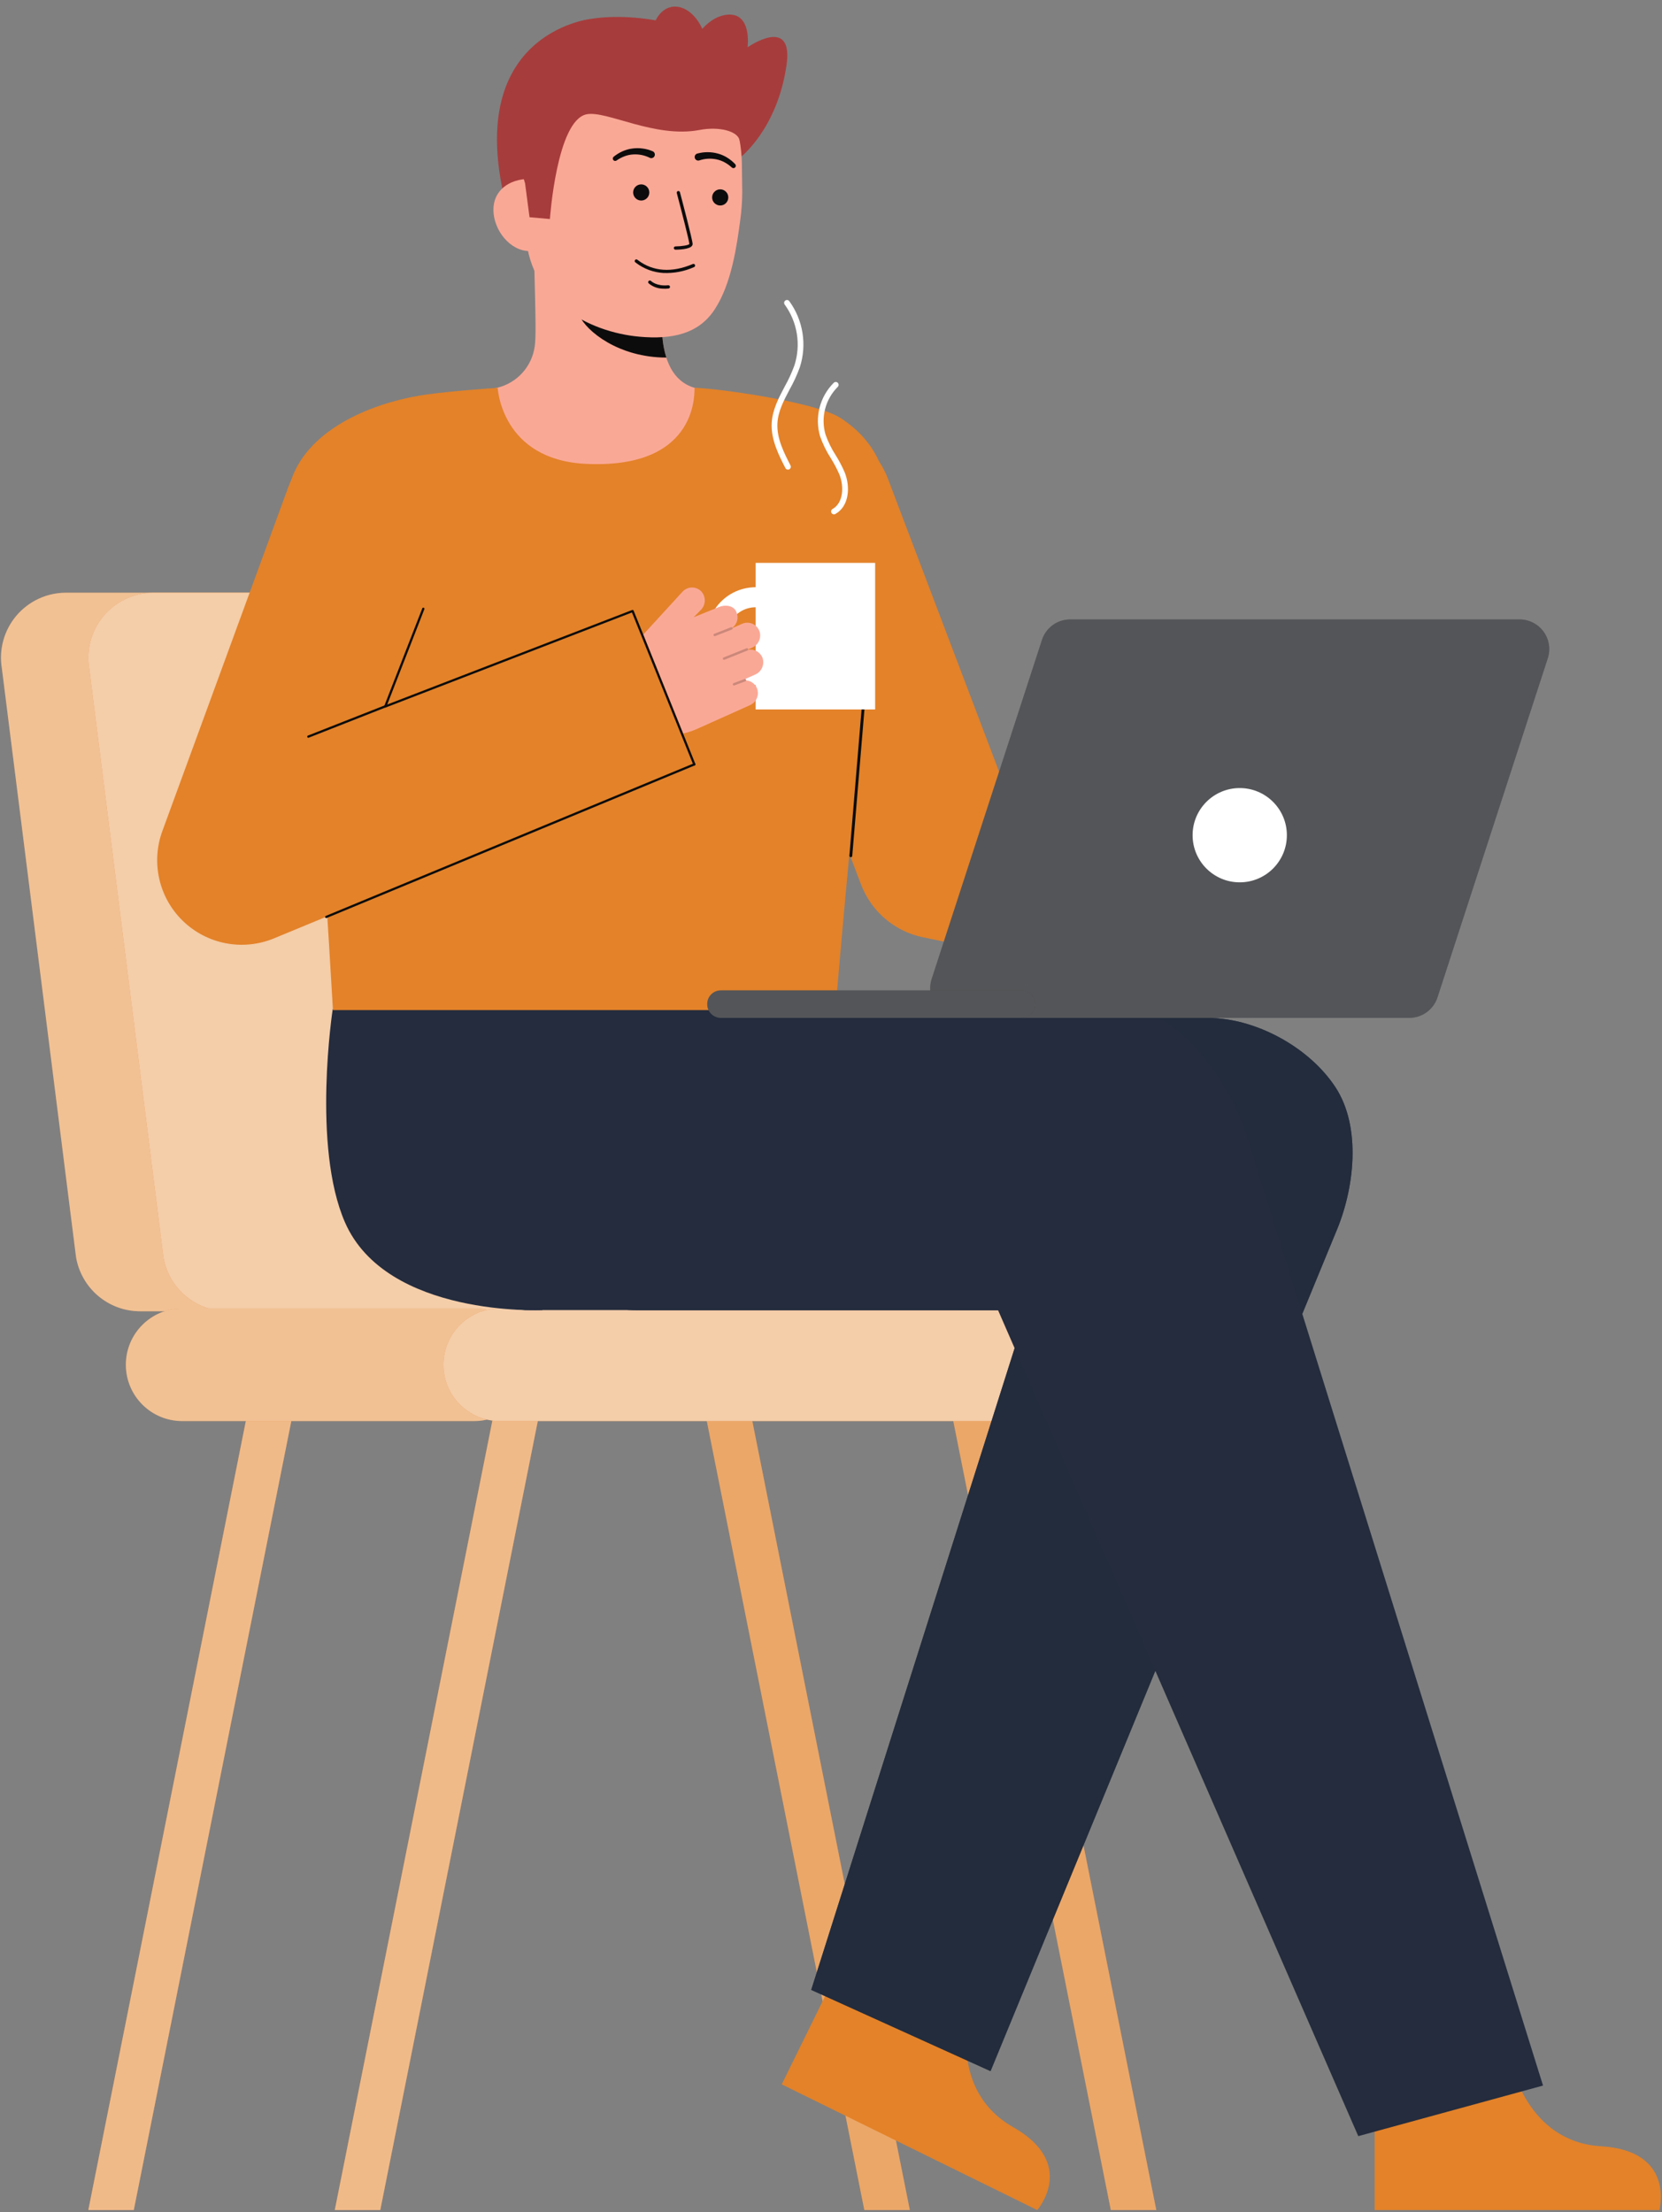 <svg viewBox="0 0 535 712" fill="none" xmlns="http://www.w3.org/2000/svg">
      <rect x="0" y="0" width="535" height="712" fill="#808080" stroke="none"/>
      <path d="M24.468 404.576L0.6 215.137C0.101 212.14 0.261 209.07 1.068 206.14C1.875 203.211 3.311 200.493 5.275 198.174C7.239 195.856 9.685 193.993 12.442 192.716C15.199 191.438 18.201 190.776 21.239 190.776H176.814C181.767 190.776 186.56 192.533 190.34 195.735C194.119 198.937 196.64 203.376 197.454 208.262L221.32 397.702C221.819 400.699 221.659 403.769 220.852 406.698C220.045 409.628 218.609 412.346 216.645 414.664C214.681 416.983 212.235 418.846 209.479 420.123C206.722 421.401 203.72 422.063 200.681 422.063H45.107C40.154 422.063 35.361 420.306 31.582 417.103C27.802 413.901 25.282 409.462 24.468 404.576V404.576Z" fill="#E38229"></path>
      <path opacity="0.5" d="M24.468 404.576L0.6 215.137C0.101 212.14 0.261 209.07 1.068 206.14C1.875 203.211 3.311 200.493 5.275 198.174C7.239 195.856 9.685 193.993 12.442 192.716C15.199 191.438 18.201 190.776 21.239 190.776H176.814C181.767 190.776 186.56 192.533 190.34 195.735C194.119 198.937 196.64 203.376 197.454 208.262L221.32 397.702C221.819 400.699 221.659 403.769 220.852 406.698C220.045 409.628 218.609 412.346 216.645 414.664C214.681 416.983 212.235 418.846 209.479 420.123C206.722 421.401 203.72 422.063 200.681 422.063H45.107C40.154 422.063 35.361 420.306 31.582 417.103C27.802 413.901 25.282 409.462 24.468 404.576V404.576Z" fill="white"></path>
      <path d="M52.588 404.576L28.721 215.137C28.222 212.14 28.381 209.069 29.189 206.14C29.996 203.211 31.432 200.492 33.396 198.174C35.361 195.856 37.806 193.993 40.563 192.715C43.32 191.438 46.322 190.776 49.361 190.776H204.936C209.889 190.776 214.682 192.533 218.461 195.735C222.24 198.937 224.761 203.376 225.575 208.262L249.442 397.702C249.941 400.699 249.781 403.769 248.974 406.699C248.166 409.628 246.731 412.346 244.766 414.665C242.802 416.983 240.357 418.846 237.6 420.124C234.843 421.401 231.84 422.063 228.802 422.063H73.227C68.273 422.063 63.48 420.306 59.701 417.103C55.922 413.901 53.401 409.462 52.588 404.576V404.576Z" fill="#E38229"></path>
      <path opacity="0.16" d="M52.588 404.576L28.721 215.137C28.222 212.14 28.381 209.069 29.189 206.14C29.996 203.211 31.432 200.492 33.396 198.174C35.361 195.856 37.806 193.993 40.563 192.715C43.32 191.438 46.322 190.776 49.361 190.776H204.936C209.889 190.776 214.682 192.533 218.461 195.735C222.24 198.937 224.761 203.376 225.575 208.262L249.442 397.702C249.941 400.699 249.781 403.769 248.974 406.699C248.166 409.628 246.731 412.346 244.766 414.665C242.802 416.983 240.357 418.846 237.6 420.124C234.843 421.401 231.84 422.063 228.802 422.063H73.227C68.273 422.063 63.48 420.306 59.701 417.103C55.922 413.901 53.401 409.462 52.588 404.576V404.576Z" fill="#E38229"></path>
      <path opacity="0.6" d="M52.588 404.576L28.721 215.137C28.222 212.14 28.381 209.069 29.189 206.14C29.996 203.211 31.432 200.492 33.396 198.174C35.361 195.856 37.806 193.993 40.563 192.715C43.32 191.438 46.322 190.776 49.361 190.776H204.936C209.889 190.776 214.682 192.533 218.461 195.735C222.24 198.937 224.761 203.376 225.575 208.262L249.442 397.702C249.941 400.699 249.781 403.769 248.974 406.699C248.166 409.628 246.731 412.346 244.766 414.665C242.802 416.983 240.357 418.846 237.6 420.124C234.843 421.401 231.84 422.063 228.802 422.063H73.227C68.273 422.063 63.48 420.306 59.701 417.103C55.922 413.901 53.401 409.462 52.588 404.576V404.576Z" fill="white"></path>
      <path d="M96.001 446.256L43.068 711.35H28.431L81.919 443.444L96.001 446.256Z" fill="#E38229"></path>
      <path d="M175.345 446.256L122.412 711.35H107.767L161.256 443.444L175.345 446.256Z" fill="#E38229"></path>
      <path d="M372.211 711.35H357.573L304.64 446.256L318.723 443.444L372.211 711.35Z" fill="#E38229"></path>
      <path d="M292.874 711.35H278.229L225.296 446.256L239.386 443.444L292.874 711.35Z" fill="#E38229"></path>
      <path opacity="0.38" d="M96.001 446.256L43.068 711.35H28.431L81.919 443.444L96.001 446.256Z" fill="#E38229"></path>
      <path opacity="0.38" d="M175.345 446.256L122.412 711.35H107.767L161.256 443.444L175.345 446.256Z" fill="#E38229"></path>
      <path opacity="0.38" d="M372.211 711.35H357.573L304.64 446.256L318.723 443.444L372.211 711.35Z" fill="#E38229"></path>
      <path opacity="0.38" d="M292.874 711.35H278.229L225.296 446.256L239.386 443.444L292.874 711.35Z" fill="#E38229"></path>
      <path opacity="0.21" d="M96.001 446.256L43.068 711.35H28.431L81.919 443.444L96.001 446.256Z" fill="white"></path>
      <path opacity="0.21" d="M175.345 446.256L122.412 711.35H107.767L161.256 443.444L175.345 446.256Z" fill="white"></path>
      <path opacity="0.3" d="M96.001 446.256L43.068 711.35H28.431L81.919 443.444L96.001 446.256Z" fill="white"></path>
      <path opacity="0.3" d="M175.345 446.256L122.412 711.35H107.767L161.256 443.444L175.345 446.256Z" fill="white"></path>
      <path opacity="0.3" d="M372.211 711.35H357.573L304.64 446.256L318.723 443.444L372.211 711.35Z" fill="white"></path>
      <path opacity="0.3" d="M292.874 711.35H278.229L225.296 446.256L239.386 443.444L292.874 711.35Z" fill="white"></path>
      <path d="M152.638 421.141H58.641C48.628 421.141 40.511 429.258 40.511 439.271V439.272C40.511 449.285 48.628 457.402 58.641 457.402H152.638C162.651 457.402 170.768 449.285 170.768 439.272V439.271C170.768 429.258 162.651 421.141 152.638 421.141Z" fill="#E38229"></path>
      <path opacity="0.5" d="M152.638 421.141H58.641C48.628 421.141 40.511 429.258 40.511 439.271V439.272C40.511 449.285 48.628 457.402 58.641 457.402H152.638C162.651 457.402 170.768 449.285 170.768 439.272V439.271C170.768 429.258 162.651 421.141 152.638 421.141Z" fill="white"></path>
      <path d="M334.774 421.141H160.871C150.858 421.141 142.741 429.258 142.741 439.271V439.272C142.741 449.285 150.858 457.402 160.871 457.402H334.774C344.787 457.402 352.904 449.285 352.904 439.272V439.271C352.904 429.258 344.787 421.141 334.774 421.141Z" fill="#E38229"></path>
      <path opacity="0.16" d="M334.774 421.141H160.871C150.858 421.141 142.741 429.258 142.741 439.271V439.272C142.741 449.285 150.858 457.402 160.871 457.402H334.774C344.787 457.402 352.904 449.285 352.904 439.272V439.271C352.904 429.258 344.787 421.141 334.774 421.141Z" fill="#E38229"></path>
      <path opacity="0.6" d="M334.774 421.141H160.871C150.858 421.141 142.741 429.258 142.741 439.271V439.272C142.741 449.285 150.858 457.402 160.871 457.402H334.774C344.787 457.402 352.904 449.285 352.904 439.272V439.271C352.904 429.258 344.787 421.141 334.774 421.141Z" fill="white"></path>
      <path d="M486.447 663.771C486.447 663.771 491.389 689.388 515.374 690.815C539.359 692.242 534.158 711.35 534.158 711.35H442.5V665.557L486.447 663.771Z" fill="#E38229"></path>
      <path d="M312.075 647.6C312.075 647.6 305.202 672.767 326.093 684.636C346.984 696.505 333.884 711.353 333.884 711.353L251.64 670.895L271.853 629.804L312.075 647.6Z" fill="#E38229"></path>
      <path d="M238.271 50.686C238.271 50.686 250.229 41.66 253.192 20.886C255.492 4.799 240.648 15.221 240.648 15.221C240.648 15.221 242.187 3.621 233.739 4.773C225.291 5.925 220.556 18.109 220.556 18.109" fill="#A73C3C"></path>
      <path d="M190.057 6.127C190.057 6.127 148.125 10.627 163.283 67.443L166.993 67.691L174.525 68.191" fill="#A73C3C"></path>
      <path d="M231.248 126.783C231.063 126.759 229.017 160.705 189.582 157.745C162.282 155.7 152.548 126.735 151.922 126.735C154.866 126.11 158.503 125.16 159.949 124.835C163.1 124.104 165.953 122.43 168.13 120.038C170.306 117.645 171.703 114.647 172.133 111.441C172.933 106.63 171.577 82.014 171.994 77.141L213.9 86.495C213.315 96.777 209.216 120.613 223.58 124.831C225.97 125.532 228.545 126.174 231.248 126.783Z" fill="#FAA896"></path>
      <path opacity="1" d="M214.488 115.093C213.832 112.979 213.409 110.799 213.227 108.593C212.767 103.555 212.859 98.482 213.501 93.465C204.984 92.316 196.959 88.8 190.34 83.318C189.562 86.192 185.282 98.749 186.467 101.48C188.707 106.639 199.232 115.093 214.488 115.093Z" fill="#0C0C0C"></path>
      <path d="M205.838 108.375C189.306 106.892 169.518 96.446 169.233 74.004L168.975 53.755C168.69 31.313 180.246 12.971 201.375 12.702C222.505 12.433 238.53 30.425 238.815 52.867L238.929 61.832C238.915 64.91 238.691 67.984 238.258 71.032C237.174 79.096 235.494 91.358 230.02 99.652C224.853 107.484 216.4 109.322 205.838 108.375Z" fill="#FAA896"></path>
      <path opacity="1" d="M213.509 87.862C216.922 88.015 220.322 87.364 223.436 85.962C223.566 85.907 223.669 85.802 223.722 85.671C223.775 85.539 223.773 85.392 223.718 85.262C223.662 85.132 223.558 85.03 223.426 84.977C223.295 84.924 223.149 84.925 223.018 84.981C216.307 87.842 210.218 87.423 205.397 83.769C205.301 83.692 205.201 83.62 205.097 83.554C204.975 83.484 204.829 83.465 204.693 83.502C204.556 83.539 204.44 83.629 204.37 83.751C204.299 83.874 204.281 84.02 204.318 84.156C204.355 84.293 204.445 84.409 204.567 84.479C204.605 84.504 204.667 84.553 204.755 84.619C207.286 86.547 210.334 87.676 213.509 87.862V87.862Z" fill="#0C0C0C"></path>
      <path opacity="1" d="M213.35 92.917C213.967 92.954 214.585 92.94 215.199 92.873C215.269 92.865 215.336 92.844 215.398 92.811C215.459 92.777 215.513 92.732 215.557 92.678C215.601 92.623 215.634 92.561 215.654 92.493C215.674 92.426 215.68 92.356 215.673 92.286C215.665 92.217 215.644 92.149 215.611 92.088C215.577 92.026 215.532 91.972 215.478 91.928C215.423 91.884 215.361 91.851 215.293 91.832C215.226 91.812 215.156 91.805 215.086 91.813C211.393 92.205 209.631 90.513 209.557 90.441C209.457 90.341 209.322 90.284 209.18 90.284C209.039 90.284 208.903 90.34 208.803 90.44C208.703 90.54 208.647 90.675 208.646 90.817C208.646 90.958 208.702 91.094 208.802 91.194C210.074 92.276 211.681 92.885 213.35 92.917Z" fill="#0C0C0C"></path>
      <path d="M231.838 66.146C233.275 66.146 234.44 64.981 234.44 63.544C234.44 62.107 233.275 60.942 231.838 60.942C230.401 60.942 229.236 62.107 229.236 63.544C229.236 64.981 230.401 66.146 231.838 66.146Z" fill="#0C0C0C"></path>
      <path d="M206.41 64.55C207.847 64.55 209.012 63.385 209.012 61.948C209.012 60.511 207.847 59.346 206.41 59.346C204.973 59.346 203.809 60.511 203.809 61.948C203.809 63.385 204.973 64.55 206.41 64.55Z" fill="#0C0C0C"></path>
      <path d="M170.632 80.825C164.211 80.906 158.918 74.103 158.832 67.681C158.746 61.259 163.911 57.653 170.332 57.571L173.696 61.832L176.149 80.754L170.632 80.825Z" fill="#FAA896"></path>
      <path d="M177.02 70.506C177.02 70.506 179.189 38.751 188.82 36.79C195.233 35.484 210.784 44.581 225.189 41.834C231.489 40.634 237.474 42.191 238.082 45.168C238.323 46.347 242.249 29.409 232.382 16.555C224.524 6.32 198.811 3.43 187.113 6.786C154.722 16.079 169.013 58.97 169.013 58.97L170.458 69.918L177.02 70.506Z" fill="#A73C3C"></path>
      <g opacity="1">
      <path opacity="1" d="M217.392 80.368H217.432C219.501 80.347 222.971 80.081 222.957 78.533C222.943 77.25 219.291 63.44 218.875 61.87C218.84 61.735 218.752 61.619 218.631 61.549C218.51 61.479 218.366 61.459 218.231 61.495C218.096 61.531 217.98 61.619 217.91 61.74C217.84 61.861 217.821 62.005 217.856 62.14C219.477 68.256 221.893 77.672 221.903 78.54C221.703 78.907 219.565 79.288 217.423 79.31C217.286 79.31 217.154 79.364 217.056 79.459C216.958 79.555 216.901 79.685 216.897 79.821C216.893 79.958 216.942 80.091 217.035 80.192C217.127 80.293 217.255 80.355 217.392 80.363V80.368Z" fill="#0C0C0C"></path>
      </g>
      <path d="M224.451 49.431C226.626 48.833 228.922 48.833 231.096 49.431C232.164 49.719 233.183 50.165 234.119 50.755C235.044 51.333 235.893 52.025 236.644 52.816C236.782 52.957 236.86 53.145 236.863 53.343C236.865 53.54 236.792 53.73 236.658 53.875C236.524 54.019 236.34 54.107 236.143 54.119C235.946 54.131 235.752 54.068 235.601 53.941L235.554 53.9C234.86 53.256 234.087 52.702 233.254 52.251C232.436 51.802 231.555 51.481 230.64 51.297C228.84 50.919 226.971 51.022 225.223 51.597L225.15 51.623C225.008 51.673 224.856 51.695 224.705 51.687C224.554 51.679 224.406 51.642 224.269 51.577C224.133 51.511 224.01 51.42 223.909 51.307C223.808 51.195 223.729 51.063 223.679 50.92C223.628 50.778 223.606 50.626 223.614 50.475C223.622 50.324 223.66 50.176 223.725 50.039C223.791 49.903 223.882 49.78 223.995 49.679C224.107 49.578 224.239 49.499 224.381 49.449L224.451 49.431Z" fill="#0C0C0C"></path>
      <path d="M209.051 50.737C207.396 49.933 205.558 49.58 203.723 49.715C202.792 49.776 201.876 49.978 201.005 50.315C200.12 50.651 199.28 51.097 198.505 51.642L198.455 51.675C198.289 51.788 198.085 51.832 197.887 51.796C197.689 51.761 197.513 51.649 197.397 51.484C197.281 51.32 197.233 51.117 197.266 50.918C197.298 50.72 197.407 50.542 197.57 50.423C198.42 49.74 199.353 49.166 200.346 48.717C201.352 48.257 202.422 47.95 203.518 47.808C204.617 47.653 205.732 47.65 206.831 47.799C207.96 47.94 209.062 48.24 210.105 48.691C210.244 48.751 210.37 48.838 210.476 48.947C210.581 49.056 210.663 49.184 210.719 49.325C210.775 49.466 210.802 49.616 210.8 49.768C210.797 49.919 210.765 50.069 210.705 50.207C210.645 50.346 210.558 50.472 210.449 50.577C210.34 50.683 210.212 50.766 210.071 50.821C209.93 50.877 209.779 50.904 209.628 50.902C209.477 50.899 209.327 50.867 209.188 50.807L209.123 50.777L209.051 50.737Z" fill="#0C0C0C"></path>
      <path d="M221.354 27.585C226.107 26.592 228.776 20.116 227.314 13.12C225.852 6.124 220.814 1.257 216.061 2.251C211.308 3.244 208.64 9.72 210.102 16.716C211.563 23.712 216.601 28.578 221.354 27.585Z" fill="#A73C3C"></path>
      <path d="M261.135 640.488L330.491 421.688H204.774C179.521 421.688 168.993 400.273 168.993 375.02C168.993 349.767 193.819 327.631 219.071 327.631H388.744C404.144 327.631 421.417 337.051 429.871 349.926C438.325 362.801 436.039 382.755 429.915 396.887L318.853 666.635" fill="#242C3D"></path>
      <path opacity="0.8" d="M261.135 640.488L330.491 421.688H204.774C179.521 421.688 168.993 400.273 168.993 375.02C168.993 349.767 193.819 327.631 219.071 327.631H388.744C404.144 327.631 421.417 337.051 429.871 349.926C438.325 362.801 436.039 382.755 429.915 396.887L318.853 666.635" fill="#242C3D"></path>
      <path d="M437.231 687.561L321.264 421.688L168.993 421.678C133.313 418.878 116.973 399.327 117.493 374.078C118.006 349.151 130.627 324.53 155.442 324.53H360.674C379.034 324.907 393.474 345.197 400.29 362.25L496.701 671.282" fill="#242C3D"></path>
      <path d="M107.101 324.837C107.101 324.837 100.338 368.937 111.057 393.454C124.439 424.064 174.605 421.679 174.605 421.679L171.779 324.532L107.101 324.837Z" fill="#242C3D"></path>
      <path d="M404.651 323.97L297.089 301.681C292.607 300.753 288.432 298.709 284.949 295.738C281.467 292.768 278.79 288.967 277.166 284.688L234.859 173.206C232.339 166.467 232.591 159.003 235.559 152.449C238.527 145.895 243.969 140.782 250.696 138.229C257.423 135.676 264.887 135.891 271.456 138.826C278.025 141.762 283.165 147.179 285.751 153.893L322.758 251.411L415.696 270.668C415.696 270.668 406.515 324.356 404.651 323.97Z" fill="#E38229"></path>
      <path d="M280.243 201.516C279.001 216.109 270.195 307.151 269.001 325.126H107.175C106.246 308.914 102.075 238.026 98.544 206.326C95.178 176.075 90.46 162.309 94.338 152.908C101.174 136.328 122.938 128.923 137.675 126.928C146.675 125.71 160.209 124.836 160.209 124.836C160.209 124.836 161.354 148.02 188.68 149.31C225.88 151.065 223.396 124.836 223.581 124.836C229.608 124.836 262.411 129.219 270.613 134.565C282.198 142.116 285.622 152.406 285.757 161.86C285.912 172.743 281.654 184.966 280.243 201.516Z" fill="#E38229"></path>
      <path d="M273.881 275.907C273.868 275.908 273.855 275.908 273.842 275.907C273.782 275.902 273.723 275.885 273.669 275.857C273.615 275.83 273.567 275.791 273.528 275.745C273.489 275.698 273.459 275.644 273.441 275.586C273.423 275.529 273.417 275.468 273.422 275.407L277.622 224.941C277.626 224.88 277.642 224.82 277.669 224.765C277.696 224.711 277.734 224.662 277.781 224.623C277.828 224.583 277.883 224.554 277.941 224.536C278 224.518 278.062 224.513 278.122 224.52C278.183 224.525 278.242 224.542 278.296 224.569C278.35 224.597 278.398 224.636 278.437 224.682C278.476 224.729 278.506 224.782 278.524 224.841C278.542 224.899 278.548 224.96 278.542 225.02L274.342 275.487C274.332 275.602 274.279 275.709 274.194 275.787C274.108 275.865 273.997 275.908 273.881 275.907V275.907Z" fill="#0C0C0C"></path>
      <path d="M299.9 315.122L335.407 205.972C336.031 204.054 337.246 202.382 338.878 201.197C340.51 200.011 342.475 199.372 344.492 199.372H489.153C490.661 199.372 492.148 199.729 493.491 200.414C494.835 201.098 495.997 202.091 496.883 203.311C497.769 204.532 498.354 205.944 498.59 207.434C498.825 208.923 498.705 210.447 498.238 211.881L462.73 321.031C462.106 322.949 460.891 324.621 459.26 325.807C457.628 326.992 455.662 327.631 453.645 327.631H308.985C307.477 327.631 305.99 327.274 304.647 326.59C303.303 325.905 302.141 324.912 301.255 323.692C300.368 322.472 299.784 321.059 299.548 319.57C299.313 318.08 299.433 316.556 299.9 315.122V315.122Z" fill="#292A2E"></path>
      <path opacity="0.2" d="M299.9 315.122L335.407 205.972C336.031 204.054 337.246 202.382 338.878 201.197C340.51 200.011 342.475 199.372 344.492 199.372H489.153C490.661 199.372 492.148 199.729 493.491 200.414C494.835 201.098 495.997 202.091 496.883 203.311C497.769 204.532 498.354 205.944 498.59 207.434C498.825 208.923 498.705 210.447 498.238 211.881L462.73 321.031C462.106 322.949 460.891 324.621 459.26 325.807C457.628 326.992 455.662 327.631 453.645 327.631H308.985C307.477 327.631 305.99 327.274 304.647 326.59C303.303 325.905 302.141 324.912 301.255 323.692C300.368 322.472 299.784 321.059 299.548 319.57C299.313 318.08 299.433 316.556 299.9 315.122V315.122Z" fill="white"></path>
      <path d="M328.868 318.78H232.032C229.619 318.78 227.663 320.736 227.663 323.149V323.261C227.663 325.674 229.619 327.63 232.032 327.63H328.868C331.281 327.63 333.237 325.674 333.237 323.261V323.149C333.237 320.736 331.281 318.78 328.868 318.78Z" fill="#292A2E"></path>
      <path opacity="0.2" d="M328.868 318.78H232.032C229.619 318.78 227.663 320.736 227.663 323.149V323.261C227.663 325.674 229.619 327.63 232.032 327.63H328.868C331.281 327.63 333.237 325.674 333.237 323.261V323.149C333.237 320.736 331.281 318.78 328.868 318.78Z" fill="white"></path>
      <path d="M399.072 283.999C407.451 283.999 414.244 277.207 414.244 268.827C414.244 260.448 407.451 253.655 399.072 253.655C390.693 253.655 383.9 260.448 383.9 268.827C383.9 277.207 390.693 283.999 399.072 283.999Z" fill="white"></path>
      <path d="M281.712 181.175H243.246V228.351H281.712V181.175Z" fill="white"></path>
      <path d="M243.246 220.515C240.131 220.515 237.085 219.591 234.494 217.86C231.904 216.129 229.885 213.668 228.693 210.79C227.501 207.911 227.189 204.744 227.797 201.688C228.405 198.632 229.905 195.826 232.108 193.623C234.312 191.42 237.118 189.919 240.174 189.312C243.23 188.704 246.397 189.016 249.276 190.208C252.154 191.401 254.614 193.42 256.345 196.01C258.076 198.601 259 201.646 259 204.762C258.995 208.939 257.334 212.943 254.38 215.896C251.427 218.849 247.423 220.511 243.246 220.515V220.515ZM243.246 195.462C241.407 195.462 239.609 196.007 238.079 197.029C236.55 198.051 235.358 199.504 234.654 201.203C233.95 202.902 233.766 204.772 234.125 206.576C234.484 208.38 235.369 210.038 236.67 211.338C237.971 212.639 239.628 213.524 241.432 213.883C243.236 214.242 245.106 214.058 246.805 213.354C248.504 212.65 249.957 211.458 250.979 209.929C252.001 208.399 252.546 206.601 252.546 204.762C252.543 202.296 251.562 199.933 249.819 198.189C248.075 196.446 245.712 195.465 243.246 195.462V195.462Z" fill="white"></path>
      <path d="M245.465 211.753C245.114 210.842 244.454 210.083 243.6 209.609C242.746 209.136 241.753 208.978 240.794 209.164C240.813 209.12 240.822 209.073 240.823 209.025L242.115 208.448C243.019 208.064 243.763 207.379 244.22 206.51C244.677 205.64 244.819 204.639 244.623 203.677C244.487 203.076 244.22 202.513 243.841 202.027C243.461 201.542 242.979 201.147 242.428 200.87C241.877 200.594 241.272 200.444 240.656 200.43C240.041 200.415 239.429 200.538 238.866 200.789L235.82 202.148C235.82 202.136 235.82 202.124 235.812 202.112C235.8 202.088 235.786 202.065 235.769 202.044C236.519 201.479 237.056 200.677 237.292 199.768C237.528 198.859 237.45 197.897 237.069 197.039C236.224 194.751 233.228 194.569 231.247 195.453L223.291 198.668L225.69 196.232C226.443 195.438 226.866 194.387 226.874 193.293C226.882 192.198 226.474 191.142 225.732 190.337C225.335 189.935 224.861 189.618 224.337 189.405C223.814 189.193 223.252 189.089 222.688 189.101C222.123 189.112 221.566 189.239 221.052 189.472C220.537 189.706 220.076 190.042 219.696 190.46L191.396 221.36L201.071 230.68C204.076 233.575 207.877 235.506 211.987 236.226C216.097 236.947 220.328 236.423 224.138 234.723L241.385 226.991C242.29 226.607 243.033 225.922 243.49 225.052C243.947 224.182 244.09 223.182 243.894 222.219C243.698 221.354 243.232 220.575 242.562 219.994C241.892 219.413 241.055 219.061 240.171 218.99C240.185 218.923 240.181 218.854 240.158 218.79C240.135 218.731 240.098 218.678 240.049 218.637C240 218.596 239.942 218.567 239.879 218.554L243.064 217.133C244.071 216.707 244.879 215.914 245.324 214.916C245.77 213.917 245.82 212.787 245.465 211.753V211.753Z" fill="#FAA896"></path>
      <path opacity="0.2" d="M230.066 204.763C229.975 204.763 229.887 204.731 229.817 204.673C229.747 204.615 229.699 204.534 229.682 204.445C229.665 204.355 229.68 204.263 229.724 204.183C229.768 204.103 229.839 204.041 229.924 204.008L235.305 201.891C235.353 201.872 235.404 201.863 235.456 201.864C235.507 201.865 235.558 201.876 235.605 201.896C235.652 201.917 235.695 201.946 235.73 201.983C235.766 202.02 235.794 202.064 235.813 202.112C235.832 202.159 235.841 202.21 235.84 202.262C235.839 202.313 235.828 202.364 235.808 202.411C235.787 202.458 235.758 202.501 235.721 202.536C235.684 202.572 235.64 202.6 235.593 202.619L230.209 204.735C230.164 204.754 230.115 204.763 230.066 204.763V204.763Z" fill="#0C0C0C"></path>
      <path opacity="0.2" d="M233.071 212.375C232.98 212.375 232.892 212.344 232.822 212.286C232.752 212.228 232.704 212.147 232.687 212.058C232.67 211.969 232.684 211.876 232.727 211.797C232.771 211.717 232.841 211.655 232.925 211.621L240.287 208.659C240.384 208.62 240.491 208.622 240.586 208.662C240.682 208.703 240.757 208.78 240.796 208.876C240.834 208.973 240.833 209.08 240.792 209.176C240.752 209.271 240.674 209.346 240.578 209.385L233.216 212.346C233.17 212.365 233.121 212.375 233.071 212.375V212.375Z" fill="#0C0C0C"></path>
      <path opacity="0.2" d="M236.278 220.638C236.187 220.638 236.098 220.606 236.028 220.547C235.957 220.489 235.909 220.407 235.893 220.317C235.877 220.227 235.892 220.134 235.937 220.054C235.983 219.975 236.054 219.913 236.14 219.881L239.65 218.564C239.698 218.545 239.75 218.536 239.802 218.538C239.853 218.539 239.904 218.551 239.951 218.572C239.999 218.593 240.041 218.623 240.077 218.661C240.112 218.698 240.14 218.743 240.158 218.791C240.176 218.84 240.184 218.891 240.183 218.943C240.181 218.994 240.169 219.045 240.147 219.092C240.125 219.139 240.095 219.181 240.057 219.216C240.019 219.251 239.974 219.278 239.925 219.296L236.415 220.613C236.372 220.63 236.325 220.638 236.278 220.638Z" fill="#0C0C0C"></path>
      <path d="M253.649 151.168C253.48 151.168 253.313 151.122 253.169 151.034C253.024 150.945 252.906 150.819 252.828 150.668C250.728 146.577 248.118 141.483 248.412 136.145C248.647 131.898 250.637 128.128 252.562 124.483C253.805 122.28 254.864 119.979 255.728 117.602C256.783 114.323 257.048 110.841 256.503 107.44C255.958 104.039 254.618 100.815 252.591 98.03C252.446 97.833 252.384 97.587 252.42 97.345C252.455 97.103 252.586 96.885 252.782 96.739C252.979 96.593 253.225 96.531 253.467 96.567C253.709 96.603 253.927 96.734 254.073 96.93C256.273 99.953 257.728 103.453 258.32 107.145C258.912 110.837 258.624 114.616 257.479 118.176C256.584 120.651 255.485 123.047 254.192 125.339C252.275 128.97 250.465 132.398 250.253 136.239C249.986 141.079 252.367 145.723 254.468 149.821C254.54 149.961 254.574 150.118 254.568 150.275C254.562 150.433 254.516 150.586 254.434 150.721C254.352 150.855 254.237 150.967 254.099 151.044C253.962 151.121 253.807 151.162 253.649 151.163V151.168Z" fill="white"></path>
      <path d="M268.448 165.554C268.244 165.554 268.045 165.486 267.884 165.361C267.722 165.235 267.607 165.06 267.555 164.862C267.504 164.664 267.52 164.455 267.601 164.267C267.682 164.079 267.823 163.924 268.002 163.825C271.418 161.941 271.802 156.698 270.195 152.717C269.4 150.887 268.469 149.119 267.409 147.429C265.994 145.239 264.843 142.889 263.981 140.429C263.101 137.427 263.045 134.243 263.821 131.212C264.596 128.182 266.174 125.416 268.388 123.206C268.475 123.121 268.578 123.055 268.69 123.01C268.803 122.966 268.923 122.944 269.044 122.945C269.165 122.947 269.284 122.973 269.395 123.021C269.506 123.069 269.607 123.138 269.691 123.225C269.775 123.312 269.842 123.414 269.887 123.527C269.931 123.639 269.953 123.759 269.952 123.88C269.95 124.001 269.924 124.121 269.876 124.232C269.828 124.343 269.759 124.443 269.672 124.528C267.698 126.499 266.291 128.965 265.6 131.668C264.909 134.371 264.958 137.21 265.743 139.887C266.562 142.209 267.654 144.427 268.995 146.493C270.104 148.263 271.077 150.114 271.905 152.032C273.784 156.692 273.366 162.976 268.892 165.443C268.756 165.517 268.603 165.555 268.448 165.554V165.554Z" fill="white"></path>
      <path d="M223.843 245.9L88.12 302.068C83.227 304.07 77.856 304.604 72.664 303.603C67.473 302.603 62.685 300.112 58.886 296.435C55.086 292.758 52.44 288.054 51.271 282.898C50.101 277.741 50.459 272.356 52.3 267.4L92.78 156.84C98.013 142.749 112.756 134.646 126.848 139.88C130.199 141.124 133.272 143.016 135.891 145.448C138.51 147.88 140.625 150.804 142.114 154.053C143.604 157.302 144.438 160.812 144.571 164.384C144.703 167.956 144.131 171.518 142.886 174.869L124.423 227.198L203.968 196.532" fill="#E38229"></path>
      <path d="M223.507 246.4C223.435 246.4 223.364 246.378 223.304 246.338C223.245 246.297 223.198 246.24 223.171 246.173L203.423 197.137L124.148 227.737C124.082 227.763 124.011 227.768 123.942 227.754C123.873 227.739 123.81 227.705 123.76 227.655C123.711 227.605 123.677 227.542 123.662 227.473C123.648 227.404 123.653 227.333 123.679 227.267L135.935 195.804C135.972 195.717 136.041 195.648 136.128 195.611C136.215 195.574 136.313 195.573 136.401 195.607C136.489 195.642 136.561 195.709 136.6 195.795C136.639 195.881 136.643 195.979 136.611 196.068L124.654 226.768L203.496 196.34C203.585 196.306 203.683 196.308 203.77 196.345C203.857 196.383 203.926 196.453 203.963 196.54L223.844 245.907C223.88 245.996 223.879 246.096 223.841 246.185C223.804 246.274 223.733 246.344 223.644 246.38C223.6 246.395 223.554 246.402 223.507 246.4V246.4Z" fill="#0C0C0C"></path>
      <path d="M99.25 237.463C99.166 237.463 99.085 237.433 99.02 237.379C98.955 237.325 98.911 237.25 98.895 237.168C98.88 237.085 98.893 236.999 98.934 236.926C98.974 236.852 99.039 236.794 99.117 236.763L123.947 226.993C124.037 226.958 124.137 226.959 124.225 226.998C124.313 227.036 124.383 227.108 124.418 227.198C124.454 227.288 124.452 227.388 124.413 227.476C124.375 227.564 124.303 227.634 124.213 227.669L99.383 237.439C99.341 237.455 99.296 237.463 99.25 237.463Z" fill="#0C0C0C"></path>
      <path d="M105.028 295.5C104.944 295.501 104.862 295.472 104.796 295.418C104.73 295.365 104.685 295.29 104.669 295.207C104.653 295.124 104.666 295.038 104.706 294.964C104.746 294.889 104.812 294.831 104.89 294.8L223.368 245.693C223.413 245.672 223.461 245.661 223.51 245.659C223.558 245.658 223.607 245.666 223.653 245.684C223.698 245.702 223.74 245.729 223.775 245.763C223.81 245.797 223.837 245.838 223.856 245.883C223.875 245.928 223.885 245.977 223.884 246.026C223.884 246.075 223.873 246.123 223.854 246.168C223.834 246.213 223.805 246.253 223.77 246.287C223.734 246.32 223.692 246.346 223.646 246.363L105.167 295.471C105.123 295.489 105.076 295.499 105.028 295.5V295.5Z" fill="#0C0C0C"></path>
</svg>